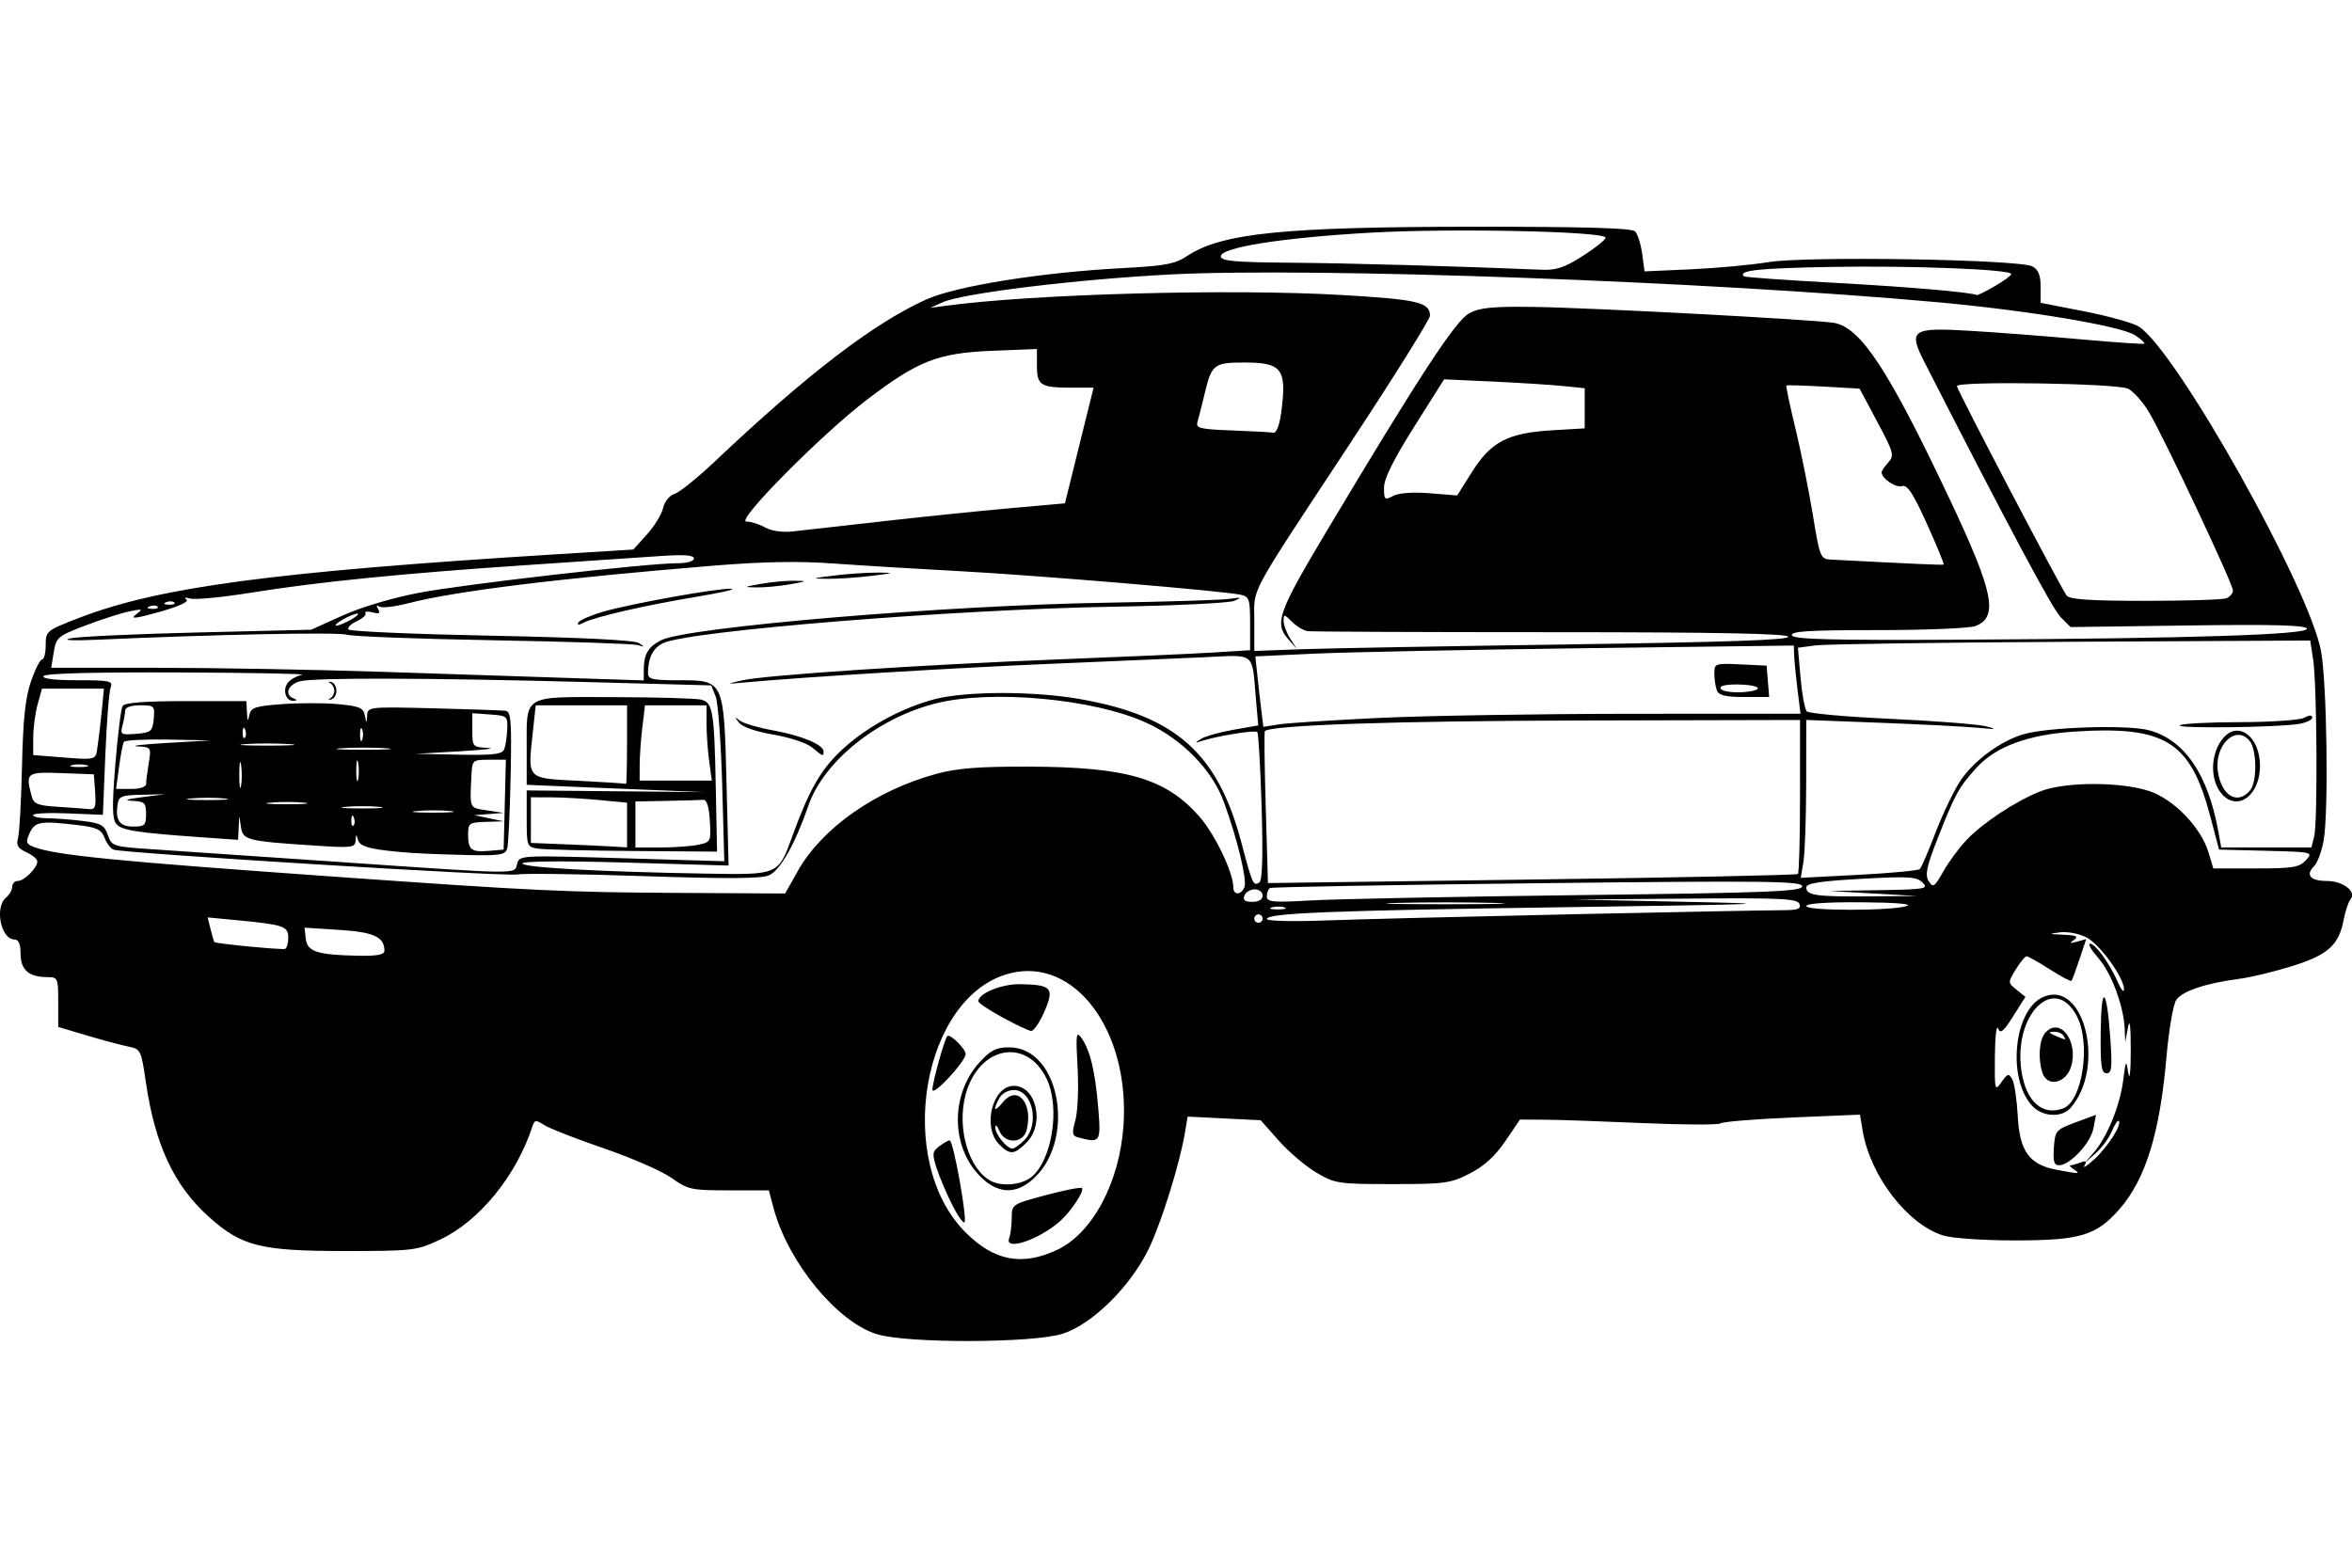 <?xml version="1.0" encoding="UTF-8" standalone="no"?>
<!-- Created with Inkscape (http://www.inkscape.org/) -->
<svg id="svg2" xmlns:rdf="http://www.w3.org/1999/02/22-rdf-syntax-ns#" xmlns="http://www.w3.org/2000/svg" height="45" width="67.5" version="1.1" xmlns:cc="http://creativecommons.org/ns#" xmlns:dc="http://purl.org/dc/elements/1.1/">
 <g id="g10828">
  <rect id="rect2990" opacity="0" height="45" width="67.5" y="0" x="3.5527e-15"/>
  <path id="path10826" d="m25.169 38.299c-1.147-0.353-2.556-2.071-2.968-3.62l-0.136-0.51h-1.146c-1.078 0-1.175-0.021-1.646-0.356-0.275-0.196-1.148-0.578-1.94-0.849-0.792-0.271-1.563-0.572-1.712-0.668-0.245-0.158-0.279-0.155-0.342 0.039-0.461 1.417-1.526 2.722-2.654 3.25-0.667 0.313-0.766 0.325-2.733 0.325-2.42 0-2.958-0.136-3.9-0.983-0.999-0.898-1.542-2.062-1.806-3.865-0.135-0.923-0.149-0.95-0.508-1.022-0.203-0.041-0.738-0.184-1.188-0.318l-0.819-0.244v-0.715c0-0.688-0.012-0.715-0.308-0.715-0.532 0-0.772-0.207-0.772-0.664 0-0.285-0.055-0.416-0.176-0.416-0.388 0-0.576-0.925-0.244-1.2 0.099-0.082 0.18-0.224 0.18-0.315s0.073-0.165 0.161-0.165c0.183 0 0.559-0.377 0.559-0.56 0-0.067-0.141-0.186-0.313-0.264-0.245-0.111-0.297-0.201-0.24-0.409 0.041-0.147 0.092-1.077 0.114-2.067 0.03-1.345 0.095-1.96 0.258-2.43 0.12-0.347 0.264-0.63 0.32-0.63 0.056 0 0.102-0.185 0.102-0.411 0-0.403 0.019-0.418 0.964-0.783 2.285-0.881 5.56-1.319 13.619-1.819l2.281-0.141 0.391-0.433c0.215-0.238 0.424-0.58 0.464-0.759 0.043-0.188 0.182-0.36 0.33-0.406 0.141-0.044 0.662-0.464 1.159-0.934 2.64-2.498 4.542-3.956 6.055-4.642 0.859-0.39 3.312-0.782 5.667-0.906 1.204-0.063 1.482-0.117 1.838-0.352 0.987-0.651 2.768-0.831 8.245-0.834 3.158-0.001 4.504 0.038 4.6 0.133 0.075 0.075 0.166 0.364 0.204 0.642l0.068 0.507 1.333-0.06c0.733-0.033 1.738-0.126 2.233-0.207 1.087-0.177 7.188-0.078 7.564 0.124 0.173 0.092 0.237 0.252 0.237 0.586v0.459l1.268 0.248c0.697 0.137 1.398 0.334 1.557 0.438 1.085 0.711 4.878 7.473 5.222 9.31 0.169 0.9 0.221 4.588 0.077 5.429-0.053 0.313-0.178 0.65-0.278 0.749-0.253 0.253-0.103 0.422 0.373 0.422 0.459 0 0.855 0.306 0.676 0.523-0.062 0.076-0.151 0.34-0.198 0.588-0.136 0.729-0.449 1.011-1.474 1.331-0.508 0.159-1.194 0.324-1.524 0.367-0.971 0.128-1.642 0.354-1.81 0.611-0.086 0.132-0.211 0.87-0.278 1.64-0.188 2.173-0.601 3.509-1.35 4.362-0.663 0.755-1.121 0.893-2.969 0.896-0.892 0.001-1.816-0.06-2.077-0.139-1.021-0.306-2.101-1.702-2.32-2.998l-0.08-0.474-1.939 0.082c-1.066 0.045-1.993 0.121-2.059 0.168-0.066 0.047-1.065 0.044-2.22-0.007-1.155-0.051-2.424-0.095-2.82-0.097l-0.72-0.004-0.42 0.62c-0.29 0.427-0.606 0.715-1.017 0.926-0.554 0.284-0.716 0.306-2.22 0.306-1.553 0-1.647-0.014-2.183-0.329-0.308-0.181-0.794-0.594-1.08-0.917l-0.52-0.587-1.049-0.052-1.049-0.052-0.07 0.428c-0.145 0.892-0.681 2.616-1.046 3.368-0.531 1.091-1.621 2.166-2.471 2.437-0.851 0.271-4.458 0.28-5.323 0.014zm5.16-2.417c1.022-0.475 1.806-1.942 1.915-3.586 0.179-2.713-1.398-4.825-3.255-4.358-2.523 0.635-3.338 5.377-1.279 7.437 0.819 0.819 1.615 0.973 2.619 0.507zm-1.366-0.342c0.04-0.104 0.073-0.366 0.073-0.581 0-0.388 0.008-0.393 0.978-0.653 0.538-0.144 1.004-0.235 1.036-0.203 0.078 0.078-0.312 0.671-0.624 0.948-0.608 0.539-1.611 0.874-1.463 0.489zm-1.643-0.969c-0.16-0.32-0.358-0.788-0.44-1.04-0.132-0.408-0.124-0.476 0.074-0.626 0.122-0.092 0.258-0.17 0.301-0.172 0.103-0.005 0.512 2.266 0.424 2.353-0.037 0.037-0.198-0.195-0.359-0.515zm0.816-0.798c-0.855-0.855-0.863-2.365-0.017-3.288 0.311-0.339 0.474-0.421 0.841-0.421 1.508 0 1.946 2.797 0.603 3.853-0.475 0.374-0.958 0.325-1.427-0.144zm1.467 0.013c0.595-0.494 0.827-1.991 0.437-2.814-0.573-1.208-1.953-0.944-2.327 0.446-0.261 0.968 0.086 2.147 0.729 2.483 0.319 0.167 0.889 0.11 1.161-0.116zm-0.927-0.937c-0.492-0.492-0.195-1.68 0.42-1.68 0.648 0 0.895 1.096 0.366 1.626-0.357 0.357-0.475 0.365-0.786 0.055zm0.72-0.12c0.45-0.45 0.243-1.44-0.3-1.44-0.165 0-0.345 0.1-0.416 0.232-0.197 0.367-0.145 0.42 0.108 0.111 0.413-0.503 0.868 0.042 0.675 0.809-0.098 0.389-0.63 0.401-0.784 0.018-0.06-0.149-0.112-0.193-0.116-0.099-0.008 0.188 0.331 0.61 0.491 0.61 0.056 0 0.209-0.108 0.341-0.24zm1.542-0.081c-0.169-0.045-0.18-0.119-0.075-0.496 0.068-0.244 0.096-0.927 0.062-1.518-0.053-0.94-0.04-1.046 0.107-0.846 0.249 0.341 0.401 0.97 0.486 2.01 0.081 0.997 0.065 1.02-0.579 0.85zm-4.178-1.368c-0.004-0.196 0.346-1.455 0.428-1.541 0.074-0.077 0.529 0.372 0.525 0.518-0.006 0.219-0.949 1.232-0.953 1.023zm2.007-2.077c-0.379-0.206-0.69-0.414-0.69-0.462-0.001-0.225 0.667-0.498 1.199-0.49 0.908 0.014 0.991 0.107 0.697 0.787-0.136 0.314-0.307 0.563-0.382 0.555-0.074-0.008-0.445-0.184-0.824-0.39zm30.754 4.366c-0.099-0.064-0.144-0.117-0.1-0.118 0.044-0.001 0.174-0.038 0.29-0.082 0.158-0.061 0.185-0.039 0.111 0.09-0.054 0.094 0.077 0.008 0.291-0.19 0.39-0.361 0.792-0.996 0.693-1.095-0.029-0.029-0.118 0.106-0.199 0.299-0.08 0.194-0.29 0.479-0.466 0.634l-0.32 0.282 0.264-0.302c0.384-0.438 0.755-1.345 0.848-2.069 0.077-0.606 0.083-0.614 0.149-0.21 0.038 0.232 0.069-0.065 0.069-0.66 0-0.695-0.028-0.93-0.079-0.66l-0.079 0.42-0.016-0.368c-0.028-0.661-0.379-1.607-0.753-2.034-0.202-0.23-0.311-0.418-0.243-0.418 0.154 0 0.568 0.571 0.798 1.102 0.095 0.219 0.175 0.314 0.178 0.212 0.008-0.327-0.688-1.293-1.076-1.494-0.206-0.107-0.547-0.172-0.757-0.146-0.346 0.043-0.336 0.05 0.098 0.069 0.373 0.016 0.44 0.049 0.3 0.147-0.142 0.099-0.124 0.11 0.085 0.052l0.265-0.074-0.192 0.577c-0.106 0.317-0.209 0.597-0.23 0.622-0.021 0.025-0.301-0.124-0.623-0.33s-0.622-0.375-0.666-0.375-0.185 0.17-0.311 0.378c-0.228 0.375-0.228 0.379 0.024 0.583l0.253 0.205-0.351 0.555c-0.283 0.448-0.367 0.515-0.434 0.347-0.045-0.114-0.086 0.25-0.091 0.809-0.008 0.976-0.001 1.006 0.189 0.735 0.177-0.252 0.209-0.26 0.31-0.08 0.062 0.111 0.133 0.586 0.158 1.057 0.053 1.001 0.328 1.387 1.096 1.535 0.659 0.127 0.722 0.127 0.52-0.003zm-0.577-0.627c0.035-0.487 0.06-0.516 0.623-0.724l0.586-0.217-0.075 0.394c-0.08 0.418-0.675 1.054-0.985 1.054-0.143 0-0.177-0.114-0.148-0.507zm-0.621-1.198c-0.723-0.776-0.532-2.74 0.303-3.12 1.18-0.538 1.821 2.005 0.8 3.175-0.255 0.292-0.806 0.265-1.103-0.055zm0.892 0.07c0.553-0.212 0.796-1.867 0.388-2.647-0.643-1.229-1.832-0.042-1.588 1.584 0.131 0.871 0.605 1.291 1.201 1.063zm-0.602-1.028c-0.126-0.397-0.091-0.927 0.074-1.126 0.41-0.494 0.967 0.2 0.756 0.942-0.143 0.5-0.691 0.621-0.83 0.184zm0.607-1.058c-0.041-0.066-0.166-0.116-0.277-0.112-0.165 0.007-0.159 0.027 0.037 0.112 0.321 0.138 0.325 0.138 0.24 0zm1.069-0.11c0.013-1.396 0.171-1.298 0.274 0.17 0.06 0.856 0.043 1.02-0.107 1.02-0.147 0-0.177-0.212-0.168-1.191zm-49.256-2.327c0-0.396-0.303-0.536-1.297-0.599l-0.997-0.063 0.037 0.319c0.043 0.371 0.328 0.463 1.507 0.486 0.545 0.01 0.75-0.029 0.75-0.143zm-2.76-0.377c0-0.325-0.136-0.372-1.427-0.495l-0.887-0.085 0.087 0.347c0.048 0.191 0.096 0.354 0.107 0.362 0.064 0.048 1.956 0.229 2.03 0.194 0.05-0.023 0.09-0.169 0.09-0.322zm27.964-0.546c0-0.066-0.054-0.12-0.12-0.12-0.066 0-0.12 0.054-0.12 0.12s0.054 0.12 0.12 0.12c0.066 0 0.12-0.054 0.12-0.12zm8.852-0.124c2.987-0.064 5.699-0.116 6.027-0.116 0.48 0 0.583-0.035 0.527-0.18-0.059-0.155-0.518-0.176-3.267-0.153l-3.198 0.027 3.12 0.063c2.901 0.059 2.666 0.07-3.361 0.156-6.754 0.096-8.581 0.169-8.581 0.341 0 0.056 0.743 0.075 1.65 0.041 0.908-0.034 4.094-0.114 7.081-0.178zm-8.219-0.195c-0.081-0.033-0.243-0.035-0.36-0.004-0.117 0.03-0.05 0.057 0.148 0.06 0.198 0.003 0.294-0.022 0.212-0.055zm17.85-0.041c0.185-0.059-0.307-0.101-1.29-0.108-0.988-0.007-1.59 0.033-1.59 0.108 0 0.143 2.433 0.143 2.88 0zm-11.845-0.09c-0.739-0.021-1.981-0.021-2.76-0-0.779 0.021-0.175 0.038 1.343 0.038 1.518 0 2.156-0.017 1.417-0.038zm-6.638-0.21c0-0.099-0.102-0.18-0.227-0.18-0.125 0-0.258 0.081-0.296 0.18-0.05 0.13 0.013 0.18 0.227 0.18 0.183 0 0.296-0.069 0.296-0.18zm9.091-0.014c5.47-0.067 6.391-0.104 6.391-0.253 0-0.151-0.996-0.163-7.591-0.088-4.175 0.047-7.632 0.109-7.681 0.138s-0.09 0.137-0.09 0.24c0 0.164 0.167 0.179 1.29 0.115 0.71-0.04 4.166-0.109 7.681-0.152zm8.431-0.046-1.26-0.073 1.436-0.023c1.323-0.022 1.421-0.039 1.242-0.218-0.168-0.168-0.401-0.183-1.766-0.107-1.175 0.065-1.572 0.127-1.572 0.245 0 0.231 0.266 0.269 1.8 0.258l1.38-0.01-1.26-0.073zm-30.865-0.643c0.699-1.239 2.236-2.317 3.981-2.792 0.595-0.162 1.222-0.211 2.64-0.207 2.814 0.008 3.941 0.336 4.902 1.428 0.45 0.511 0.979 1.613 0.979 2.038 0 0.234 0.229 0.225 0.32-0.012 0.079-0.205-0.215-1.415-0.596-2.45-0.336-0.916-1.193-1.791-2.215-2.261-1.51-0.694-4.475-0.964-6.072-0.552-1.669 0.43-3.2 1.666-3.635 2.935-0.371 1.079-0.803 1.847-1.123 1.992-0.22 0.1-1.183 0.106-3.6 0.025-1.815-0.061-3.453-0.082-3.639-0.047-0.342 0.064-11.295-0.61-11.575-0.712-0.084-0.031-0.201-0.184-0.26-0.341-0.089-0.235-0.222-0.299-0.748-0.362-1.094-0.131-1.249-0.107-1.4 0.224-0.122 0.269-0.107 0.315 0.131 0.405 0.626 0.236 2.365 0.407 8.67 0.853 5.683 0.402 6.577 0.444 9.8 0.462l3.079 0.017 0.363-0.643zm33.544-0.895c0.481-0.501 1.42-1.119 2.122-1.396 0.699-0.276 2.3-0.279 3.123-0.006 0.701 0.233 1.484 1.043 1.698 1.757l0.139 0.463h1.223c1.063 0 1.25-0.031 1.436-0.236 0.211-0.233 0.197-0.236-1.14-0.27l-1.354-0.034-0.255-0.964c-0.568-2.147-1.285-2.593-3.899-2.423-1.329 0.086-2.259 0.431-2.81 1.041-0.51 0.564-0.609 0.745-1.112 2.025-0.319 0.812-0.368 1.048-0.257 1.226 0.125 0.2 0.164 0.174 0.422-0.282 0.156-0.277 0.456-0.682 0.666-0.901zm-20.23-0.946c-0.035-1.149-0.091-2.117-0.125-2.151-0.063-0.063-1.14 0.11-1.586 0.254-0.216 0.07-0.219 0.064-0.03-0.057 0.116-0.074 0.533-0.192 0.927-0.261l0.717-0.126-0.065-0.738c-0.123-1.402 0.02-1.288-1.522-1.217-0.741 0.034-2.698 0.118-4.348 0.186-2.666 0.11-7.096 0.379-8.761 0.532-0.59 0.054-0.592 0.053-0.12-0.056 0.652-0.151 5.177-0.451 9.121-0.604 1.782-0.069 3.74-0.156 4.351-0.193l1.11-0.068v-0.767c0-0.697-0.024-0.772-0.27-0.826-0.493-0.108-5.878-0.56-8.071-0.677-1.188-0.063-2.808-0.162-3.6-0.219-1.021-0.074-2.034-0.055-3.481 0.063-4.436 0.364-7.39 0.729-8.736 1.077-0.382 0.099-0.755 0.143-0.829 0.097-0.087-0.054-0.1-0.028-0.037 0.075 0.072 0.117 0.031 0.14-0.162 0.09-0.142-0.037-0.234-0.027-0.203 0.024 0.031 0.05-0.08 0.153-0.247 0.229-0.167 0.076-0.275 0.183-0.241 0.238 0.034 0.055 1.877 0.135 4.097 0.179 2.557 0.05 4.108 0.126 4.236 0.209 0.18 0.117 0.178 0.123-0.019 0.061-0.121-0.038-1.984-0.101-4.141-0.139s-4.056-0.11-4.221-0.16c-0.263-0.078-3.799-0.007-7.201 0.146-0.667 0.03-0.973 0.013-0.738-0.04 0.221-0.05 1.868-0.127 3.66-0.17l3.259-0.079 0.9-0.407c0.526-0.238 1.436-0.509 2.186-0.652 1.315-0.25 6.543-0.849 7.413-0.849 0.282 0 0.484-0.057 0.484-0.137 0-0.097-0.288-0.117-0.99-0.068-0.545 0.038-2.259 0.154-3.811 0.258-3.527 0.236-5.993 0.483-7.909 0.792-0.818 0.132-1.601 0.208-1.74 0.169-0.146-0.041-0.194-0.029-0.114 0.028 0.084 0.06-0.218 0.198-0.775 0.355-0.679 0.191-0.853 0.211-0.678 0.078 0.218-0.165 0.205-0.172-0.185-0.093-0.231 0.047-0.797 0.229-1.259 0.404-0.798 0.304-0.842 0.341-0.911 0.767l-0.073 0.448h3.007c1.654 0 4.575 0.052 6.492 0.116s4.39 0.146 5.496 0.181l2.01 0.065v-0.292c0-0.455 0.121-0.666 0.492-0.858 0.736-0.381 8.171-1.007 12.83-1.081 1.683-0.027 3.249-0.076 3.481-0.109 0.349-0.05 0.374-0.04 0.146 0.056-0.151 0.064-1.717 0.14-3.481 0.169-4.543 0.076-12.128 0.689-12.904 1.042-0.293 0.133-0.439 0.417-0.442 0.859-0.002 0.181 0.12 0.21 0.896 0.21 1.286 0 1.284-0.006 1.358 2.966l0.059 2.353-2.958-0.086c-1.809-0.052-2.958-0.042-2.958 0.026 0 0.116 2.259 0.241 5.321 0.292 2.031 0.034 2.021 0.039 2.427-1.082 0.463-1.277 0.79-1.861 1.347-2.403 0.694-0.676 1.755-1.267 2.731-1.522 0.901-0.235 2.836-0.238 4.163-0.006 2.764 0.482 3.969 1.556 4.65 4.143 0.309 1.176 0.335 1.232 0.508 1.125 0.087-0.054 0.109-0.748 0.066-2.168zm-12.903-1.71c-0.148-0.124-0.645-0.288-1.103-0.366-0.499-0.084-0.897-0.221-0.99-0.341-0.135-0.172-0.131-0.181 0.023-0.061 0.099 0.077 0.529 0.203 0.955 0.28 0.821 0.149 1.445 0.41 1.445 0.604 0 0.153-0.013 0.148-0.33-0.116zm-6.703-3.588c0.042-0.068 0.359-0.206 0.705-0.306 0.813-0.235 3.28-0.678 3.679-0.66 0.17 0.008-0.279 0.112-0.998 0.231-1.488 0.248-2.907 0.573-3.238 0.743-0.152 0.078-0.2 0.075-0.148-0.009zm5.233-1.106c0.297-0.053 0.729-0.093 0.96-0.09 0.389 0.006 0.38 0.013-0.12 0.102-0.297 0.053-0.729 0.093-0.96 0.09-0.389-0.006-0.38-0.013 0.12-0.102zm2.1-0.239c0.396-0.049 0.963-0.087 1.26-0.085 0.491 0.004 0.474 0.013-0.18 0.094-0.396 0.049-0.963 0.087-1.26 0.085-0.491-0.004-0.474-0.013 0.18-0.094zm27.664 8.565c0.033-0.032 0.06-1.04 0.06-2.239v-2.18l-6.301 0.015c-5.313 0.012-8.899 0.133-9.058 0.305-0.021 0.022-0.009 1.012 0.026 2.201l0.063 2.16 7.575-0.101c4.166-0.056 7.602-0.127 7.635-0.16zm3.5-0.141c0.044-0.043 0.248-0.519 0.454-1.057 0.206-0.538 0.528-1.206 0.715-1.486 0.381-0.567 1.143-1.129 1.798-1.324 0.699-0.208 2.998-0.282 3.614-0.115 1.013 0.274 1.692 1.269 1.986 2.913l0.081 0.45h1.294 1.294l0.08-0.317c0.103-0.41 0.08-4.379-0.03-5.083l-0.084-0.54-6.841 0.036c-3.763 0.02-7.07 0.067-7.351 0.104l-0.51 0.067 0.075 0.857c0.041 0.471 0.121 0.907 0.177 0.968 0.056 0.061 1.141 0.159 2.412 0.217 1.27 0.058 2.5 0.154 2.733 0.213 0.347 0.087 0.304 0.095-0.237 0.043-0.363-0.035-1.619-0.1-2.791-0.144l-2.13-0.081-0.002 1.8c-0.001 0.99-0.036 2.01-0.078 2.266l-0.077 0.466 1.669-0.087c0.918-0.048 1.704-0.122 1.748-0.165zm8.7-2.118c-0.387-0.387-0.38-1.202 0.014-1.651 0.436-0.496 1.047-0.023 1.047 0.81 0 0.818-0.605 1.298-1.062 0.841zm0.777-0.14c0.206-0.248 0.195-1.168-0.016-1.423-0.395-0.476-1.019 0.129-0.909 0.882 0.102 0.701 0.567 0.973 0.925 0.541zm-2.015-1.868c0.077-0.049 0.858-0.089 1.737-0.09 0.879-0.001 1.703-0.058 1.83-0.126 0.15-0.08 0.232-0.082 0.232-0.005 0 0.065-0.176 0.148-0.39 0.183-0.624 0.102-3.563 0.136-3.41 0.039zm-47.72 3.979c0.065-0.248 0.091-0.249 3.006-0.163l2.94 0.087-0.061-2.208c-0.034-1.214-0.118-2.35-0.188-2.524l-0.127-0.316-3.459-0.093c-4.679-0.125-7.951-0.134-8.35-0.023-0.34 0.095-0.445 0.381-0.18 0.488 0.118 0.047 0.117 0.063-0.004 0.07-0.221 0.014-0.318-0.324-0.151-0.525 0.078-0.094 0.26-0.194 0.403-0.222s-1.45-0.058-3.542-0.067c-2.424-0.01-3.83 0.027-3.878 0.104-0.047 0.076 0.303 0.12 0.966 0.12 0.942 0 1.032 0.02 0.959 0.21-0.045 0.116-0.113 0.985-0.152 1.932l-0.07 1.722-1.001-0.042c-0.551-0.023-1.001-0.001-1.001 0.048 0 0.05 0.176 0.09 0.39 0.091 0.215 0.001 0.671 0.035 1.014 0.076 0.543 0.065 0.639 0.118 0.74 0.407 0.114 0.326 0.139 0.333 1.356 0.413 0.682 0.045 3.05 0.206 5.261 0.358 5.295 0.364 5.049 0.361 5.129 0.055zm-2.968-0.311c-1.181-0.085-1.545-0.17-1.599-0.376-0.047-0.178-0.056-0.175-0.068 0.017-0.013 0.205-0.102 0.215-1.184 0.144-1.927-0.127-2.049-0.157-2.105-0.525l-0.049-0.321-0.018 0.341-0.018 0.341-1.05-0.074c-1.86-0.131-2.291-0.199-2.444-0.384-0.118-0.142-0.124-0.513-0.027-1.714 0.068-0.843 0.162-1.595 0.209-1.671 0.059-0.095 0.636-0.139 1.819-0.139h1.733l0.016 0.33c0.013 0.257 0.027 0.274 0.066 0.077 0.044-0.222 0.157-0.261 0.931-0.32 0.485-0.037 1.208-0.037 1.608-0.001 0.617 0.056 0.734 0.104 0.777 0.32 0.05 0.254 0.05 0.254 0.066 0.003 0.016-0.245 0.059-0.249 1.907-0.203 1.04 0.026 1.971 0.059 2.07 0.072 0.153 0.021 0.174 0.303 0.142 1.883-0.021 1.022-0.065 1.953-0.098 2.069-0.052 0.181-0.202 0.207-1.102 0.189-0.573-0.012-1.285-0.038-1.582-0.06zm2.613-1.389 0.033-1.29h-0.483c-0.467 0-0.483 0.013-0.504 0.42-0.051 1.006-0.073 0.955 0.442 1.033l0.48 0.073-0.42 0.033-0.42 0.033 0.42 0.088 0.42 0.088-0.51 0.016c-0.476 0.015-0.51 0.038-0.51 0.356 0 0.448 0.089 0.518 0.596 0.476l0.424-0.036 0.033-1.29zm-10.294 0.27c0-0.322-0.041-0.362-0.39-0.38-0.266-0.013-0.179-0.047 0.27-0.104l0.66-0.085-0.66 0.014c-0.594 0.013-0.664 0.042-0.7 0.293-0.063 0.447 0.065 0.621 0.456 0.621 0.324 0 0.364-0.039 0.364-0.36zm5.963 0.098c-0.038-0.096-0.067-0.067-0.072 0.073-0.006 0.127 0.023 0.197 0.063 0.158 0.04-0.04 0.044-0.143 0.009-0.23zm2.772-0.185c-0.246-0.026-0.678-0.026-0.96-0.001-0.282 0.025-0.081 0.046 0.447 0.047 0.528 0 0.759-0.02 0.513-0.046zm-2.04-0.12c-0.246-0.026-0.678-0.026-0.96-0.001-0.282 0.025-0.081 0.046 0.447 0.047 0.528 0 0.759-0.02 0.513-0.046zm-2.161-0.121c-0.246-0.026-0.678-0.026-0.96-0.001-0.282 0.025-0.081 0.046 0.447 0.047 0.528 0 0.759-0.02 0.513-0.046zm-2.28-0.12c-0.246-0.026-0.678-0.026-0.96-0.001-0.282 0.025-0.081 0.046 0.447 0.047 0.528 0 0.759-0.02 0.513-0.046zm0.473-0.961c-0.028-0.182-0.051-0.062-0.052 0.268-0.001 0.33 0.022 0.479 0.05 0.332 0.029-0.148 0.029-0.418 0.002-0.6zm-2.725 0.538c0.001-0.083 0.035-0.353 0.076-0.6 0.073-0.443 0.068-0.45-0.331-0.474-0.223-0.013 0.161-0.056 0.854-0.097l1.26-0.073-1.223-0.023c-0.673-0.013-1.247 0.017-1.276 0.067s-0.092 0.374-0.138 0.72l-0.085 0.63h0.431c0.264 0 0.432-0.058 0.433-0.15zm6.085-0.599c-0.029-0.149-0.053-0.055-0.055 0.209-0.002 0.264 0.022 0.386 0.052 0.271 0.03-0.115 0.031-0.331 0.002-0.48zm4.192-0.39c0.038-0.098 0.076-0.354 0.086-0.57 0.017-0.379 0.001-0.393-0.492-0.429l-0.51-0.037v0.487c0 0.479 0.008 0.487 0.45 0.51 0.248 0.013-0.117 0.056-0.81 0.097l-1.26 0.073 1.234 0.023c0.995 0.019 1.247-0.011 1.302-0.155zm-3.406-0.03c-0.347-0.024-0.914-0.024-1.26 0-0.347 0.024-0.063 0.044 0.63 0.044 0.693 0 0.977-0.02 0.63-0.044zm-2.761-0.119c-0.347-0.024-0.914-0.024-1.26 0-0.347 0.024-0.063 0.044 0.63 0.044 0.693 0 0.977-0.02 0.63-0.044zm2.09-0.422c-0.033-0.083-0.061-0.015-0.061 0.15s0.027 0.233 0.061 0.15c0.033-0.083 0.033-0.218 0-0.3zm-3.358 0.007c-0.038-0.096-0.067-0.067-0.072 0.073-0.006 0.127 0.023 0.197 0.063 0.158 0.04-0.04 0.044-0.143 0.009-0.23zm-2.625-0.308c0.036-0.374 0.02-0.39-0.39-0.39-0.261 0-0.428 0.058-0.429 0.15-0.001 0.083-0.035 0.275-0.076 0.428-0.07 0.26-0.044 0.276 0.392 0.24 0.429-0.035 0.469-0.069 0.504-0.428zm11.035 3.725c-0.323-0.049-0.33-0.068-0.33-0.861v-0.811l2.55 0.024 2.55 0.024-2.22-0.09c-1.221-0.049-2.369-0.097-2.55-0.105l-0.33-0.016v-1.028c0-1.581-0.148-1.493 2.494-1.487 1.235 0.003 2.366 0.035 2.513 0.072 0.338 0.084 0.377 0.324 0.421 2.593l0.035 1.77-2.402-0.018c-1.321-0.01-2.55-0.04-2.732-0.068zm2.55-0.677v-0.643l-0.81-0.077c-0.446-0.042-1.067-0.077-1.38-0.077l-0.57-0.001v0.655 0.655l0.99 0.04c0.545 0.022 1.166 0.051 1.38 0.065l0.39 0.024v-0.643zm2.031 0.567c0.374-0.075 0.38-0.087 0.345-0.69-0.023-0.4-0.088-0.61-0.186-0.602-0.083 0.007-0.555 0.02-1.05 0.03l-0.9 0.018v0.66 0.66h0.705c0.388 0 0.876-0.034 1.086-0.076zm-2.031-2.864v-1.14h-1.311-1.311l-0.081 0.756c-0.149 1.388-0.199 1.334 1.322 1.41 0.726 0.036 1.334 0.077 1.35 0.09s0.03-0.489 0.03-1.116zm2.357 0.463c-0.042-0.306-0.076-0.792-0.076-1.08v-0.523h-0.883-0.883l-0.076 0.63c-0.042 0.347-0.076 0.833-0.077 1.08l-0.001 0.45h1.036 1.036l-0.076-0.557zm-10.881-1.802c0.068-0.034 0.123-0.133 0.123-0.221s-0.055-0.187-0.123-0.221c-0.068-0.034-0.054-0.047 0.03-0.03 0.084 0.017 0.153 0.13 0.153 0.251s-0.069 0.234-0.153 0.251c-0.084 0.017-0.098 0.004-0.03-0.03zm-6.741 2.689-0.037-0.51-0.93-0.035c-1.004-0.038-1.036-0.013-0.856 0.66 0.06 0.226 0.17 0.271 0.748 0.307 0.373 0.024 0.775 0.053 0.894 0.066 0.184 0.019 0.211-0.055 0.18-0.487zm-0.247-0.773c-0.116-0.03-0.305-0.03-0.42 0s-0.021 0.055 0.21 0.055c0.231 0 0.326-0.025 0.21-0.055zm0.318-0.547c0.033-0.215 0.086-0.674 0.12-1.02l0.061-0.63h-0.889-0.889l-0.125 0.45c-0.069 0.248-0.125 0.677-0.126 0.954l-0.001 0.503 0.57 0.045c1.299 0.102 1.214 0.122 1.278-0.302zm36.797-0.81c1.353-0.064 4.623-0.117 7.267-0.118l4.807-0.002-0.086-0.69c-0.047-0.38-0.091-0.82-0.096-0.979l-0.01-0.288-6.031 0.077c-3.317 0.043-6.794 0.113-7.727 0.156l-1.696 0.078 0.052 0.493c0.028 0.271 0.08 0.726 0.115 1.012l0.063 0.519 0.441-0.071c0.243-0.039 1.548-0.123 2.902-0.187zm9.674-0.79c-0.04-0.104-0.073-0.323-0.073-0.486 0-0.287 0.023-0.295 0.75-0.26l0.75 0.036 0.037 0.45 0.037 0.45h-0.715c-0.541 0-0.732-0.046-0.787-0.19zm1.174-0.072c-0.033-0.054-0.304-0.098-0.601-0.098-0.344 0-0.512 0.045-0.463 0.125 0.043 0.069 0.313 0.113 0.601 0.098 0.288-0.015 0.496-0.071 0.463-0.125zm-5.414-1.248c4.477-0.063 6.322-0.127 6.29-0.219-0.031-0.092-2.042-0.131-6.814-0.131-3.724 0-6.865-0.014-6.981-0.03-0.116-0.017-0.318-0.138-0.45-0.27-0.22-0.22-0.24-0.222-0.24-0.027 0 0.117 0.085 0.347 0.19 0.51l0.19 0.297-0.26-0.296c-0.386-0.44-0.268-0.768 1.104-3.065 2.653-4.442 3.712-6.062 4.101-6.272 0.302-0.163 0.665-0.2 1.842-0.184 1.629 0.022 8.048 0.362 8.622 0.457 0.772 0.127 1.571 1.344 3.331 5.07 1.262 2.671 1.404 3.378 0.732 3.634-0.167 0.064-1.433 0.116-2.813 0.116-1.958 0-2.496 0.033-2.451 0.15 0.045 0.117 1.115 0.144 4.887 0.125 6.557-0.034 9.954-0.143 9.895-0.318-0.034-0.099-0.968-0.124-3.415-0.09l-3.369 0.046-0.286-0.286c-0.234-0.234-1.498-2.602-3.907-7.316-0.472-0.926-0.365-1.002 1.279-0.904 0.765 0.045 2.201 0.155 3.191 0.245 0.99 0.089 1.818 0.146 1.841 0.125 0.022-0.021-0.1-0.13-0.271-0.242-0.404-0.265-3.066-0.71-5.65-0.945-6.597-0.6-17.908-1.01-22.023-0.799-2.674 0.137-5.967 0.539-6.541 0.798l-0.36 0.162 0.42-0.057c2.516-0.343 8.197-0.499 11.383-0.313 2.189 0.127 2.539 0.209 2.539 0.594 0 0.102-1.016 1.729-2.259 3.616-3.023 4.591-2.782 4.144-2.782 5.153v0.855l1.35-0.05c0.743-0.027 4.201-0.089 7.685-0.138zm-34.958-0.711c0.165-0.094 0.246-0.172 0.18-0.172-0.066 0-0.255 0.077-0.42 0.172-0.165 0.094-0.246 0.172-0.18 0.172 0.066 0 0.255-0.077 0.42-0.172zm-5.553-0.372c-0.04-0.04-0.143-0.044-0.23-0.009-0.096 0.038-0.067 0.067 0.072 0.073 0.127 0.005 0.197-0.023 0.158-0.063zm0.48-0.12c-0.04-0.04-0.143-0.044-0.23-0.009-0.096 0.038-0.067 0.067 0.072 0.073 0.127 0.005 0.197-0.023 0.158-0.063zm58.891-0.12c0.104-0.04 0.19-0.142 0.19-0.227 0-0.187-1.956-4.345-2.4-5.101-0.174-0.297-0.449-0.607-0.609-0.688-0.307-0.156-4.913-0.226-4.913-0.075 0 0.101 2.996 5.819 3.151 6.014 0.087 0.11 0.69 0.15 2.255 0.15 1.175 0 2.221-0.033 2.326-0.073zm-8.591-2.136c-0.404-0.891-0.565-1.134-0.718-1.085-0.178 0.056-0.583-0.218-0.583-0.395 0-0.04 0.086-0.168 0.192-0.284 0.178-0.197 0.155-0.283-0.316-1.165l-0.508-0.954-1.034-0.058c-0.569-0.032-1.049-0.046-1.067-0.032-0.018 0.014 0.098 0.565 0.257 1.223 0.159 0.658 0.384 1.774 0.5 2.478 0.203 1.238 0.221 1.281 0.523 1.297 2.397 0.125 3.2 0.16 3.233 0.143 0.022-0.011-0.194-0.537-0.48-1.169zm-30.045-0.066c1.122-0.127 2.775-0.298 3.673-0.378l1.633-0.146 0.411-1.66 0.411-1.66h-0.623c-0.899 0-1.003-0.065-1.003-0.628v-0.483l-1.291 0.053c-1.549 0.064-2.117 0.285-3.57 1.39-1.308 0.995-3.798 3.507-3.479 3.51 0.131 0.001 0.373 0.077 0.538 0.17 0.176 0.099 0.498 0.147 0.78 0.116 0.264-0.028 1.398-0.156 2.52-0.283zm15.774-0.813 0.789 0.063 0.432-0.685c0.542-0.859 1.031-1.111 2.298-1.186l0.93-0.055v-0.576-0.576l-0.63-0.064c-0.347-0.035-1.255-0.093-2.018-0.128l-1.388-0.064-0.862 1.368c-0.594 0.943-0.862 1.485-0.862 1.744 0 0.348 0.019 0.365 0.261 0.236 0.162-0.087 0.56-0.116 1.05-0.077zm-4.268-2.269c0.178-1.299 0.046-1.484-1.058-1.484-0.866 0-0.933 0.053-1.134 0.9-0.079 0.33-0.17 0.692-0.204 0.805-0.054 0.181 0.065 0.21 0.996 0.245 0.581 0.022 1.117 0.051 1.19 0.065 0.074 0.014 0.168-0.223 0.21-0.532zm20.484-3.675c0.26-0.149 0.473-0.305 0.474-0.348 0.002-0.136-2.86-0.248-5.24-0.204-2.028 0.037-2.61 0.102-2.43 0.269 0.028 0.026 1.211 0.11 2.63 0.188 2.12 0.116 3.866 0.267 4.057 0.35 0.02 0.009 0.249-0.106 0.509-0.254zm-11.821-0.869c0.36-0.23 0.654-0.466 0.654-0.524 0-0.181-4.393-0.275-6.717-0.145-2.545 0.143-4.325 0.423-4.325 0.68 0 0.136 0.377 0.171 2.01 0.184 1.671 0.013 4.88 0.103 7.207 0.202 0.407 0.017 0.654-0.066 1.17-0.397z"/>
 </g>
</svg>
